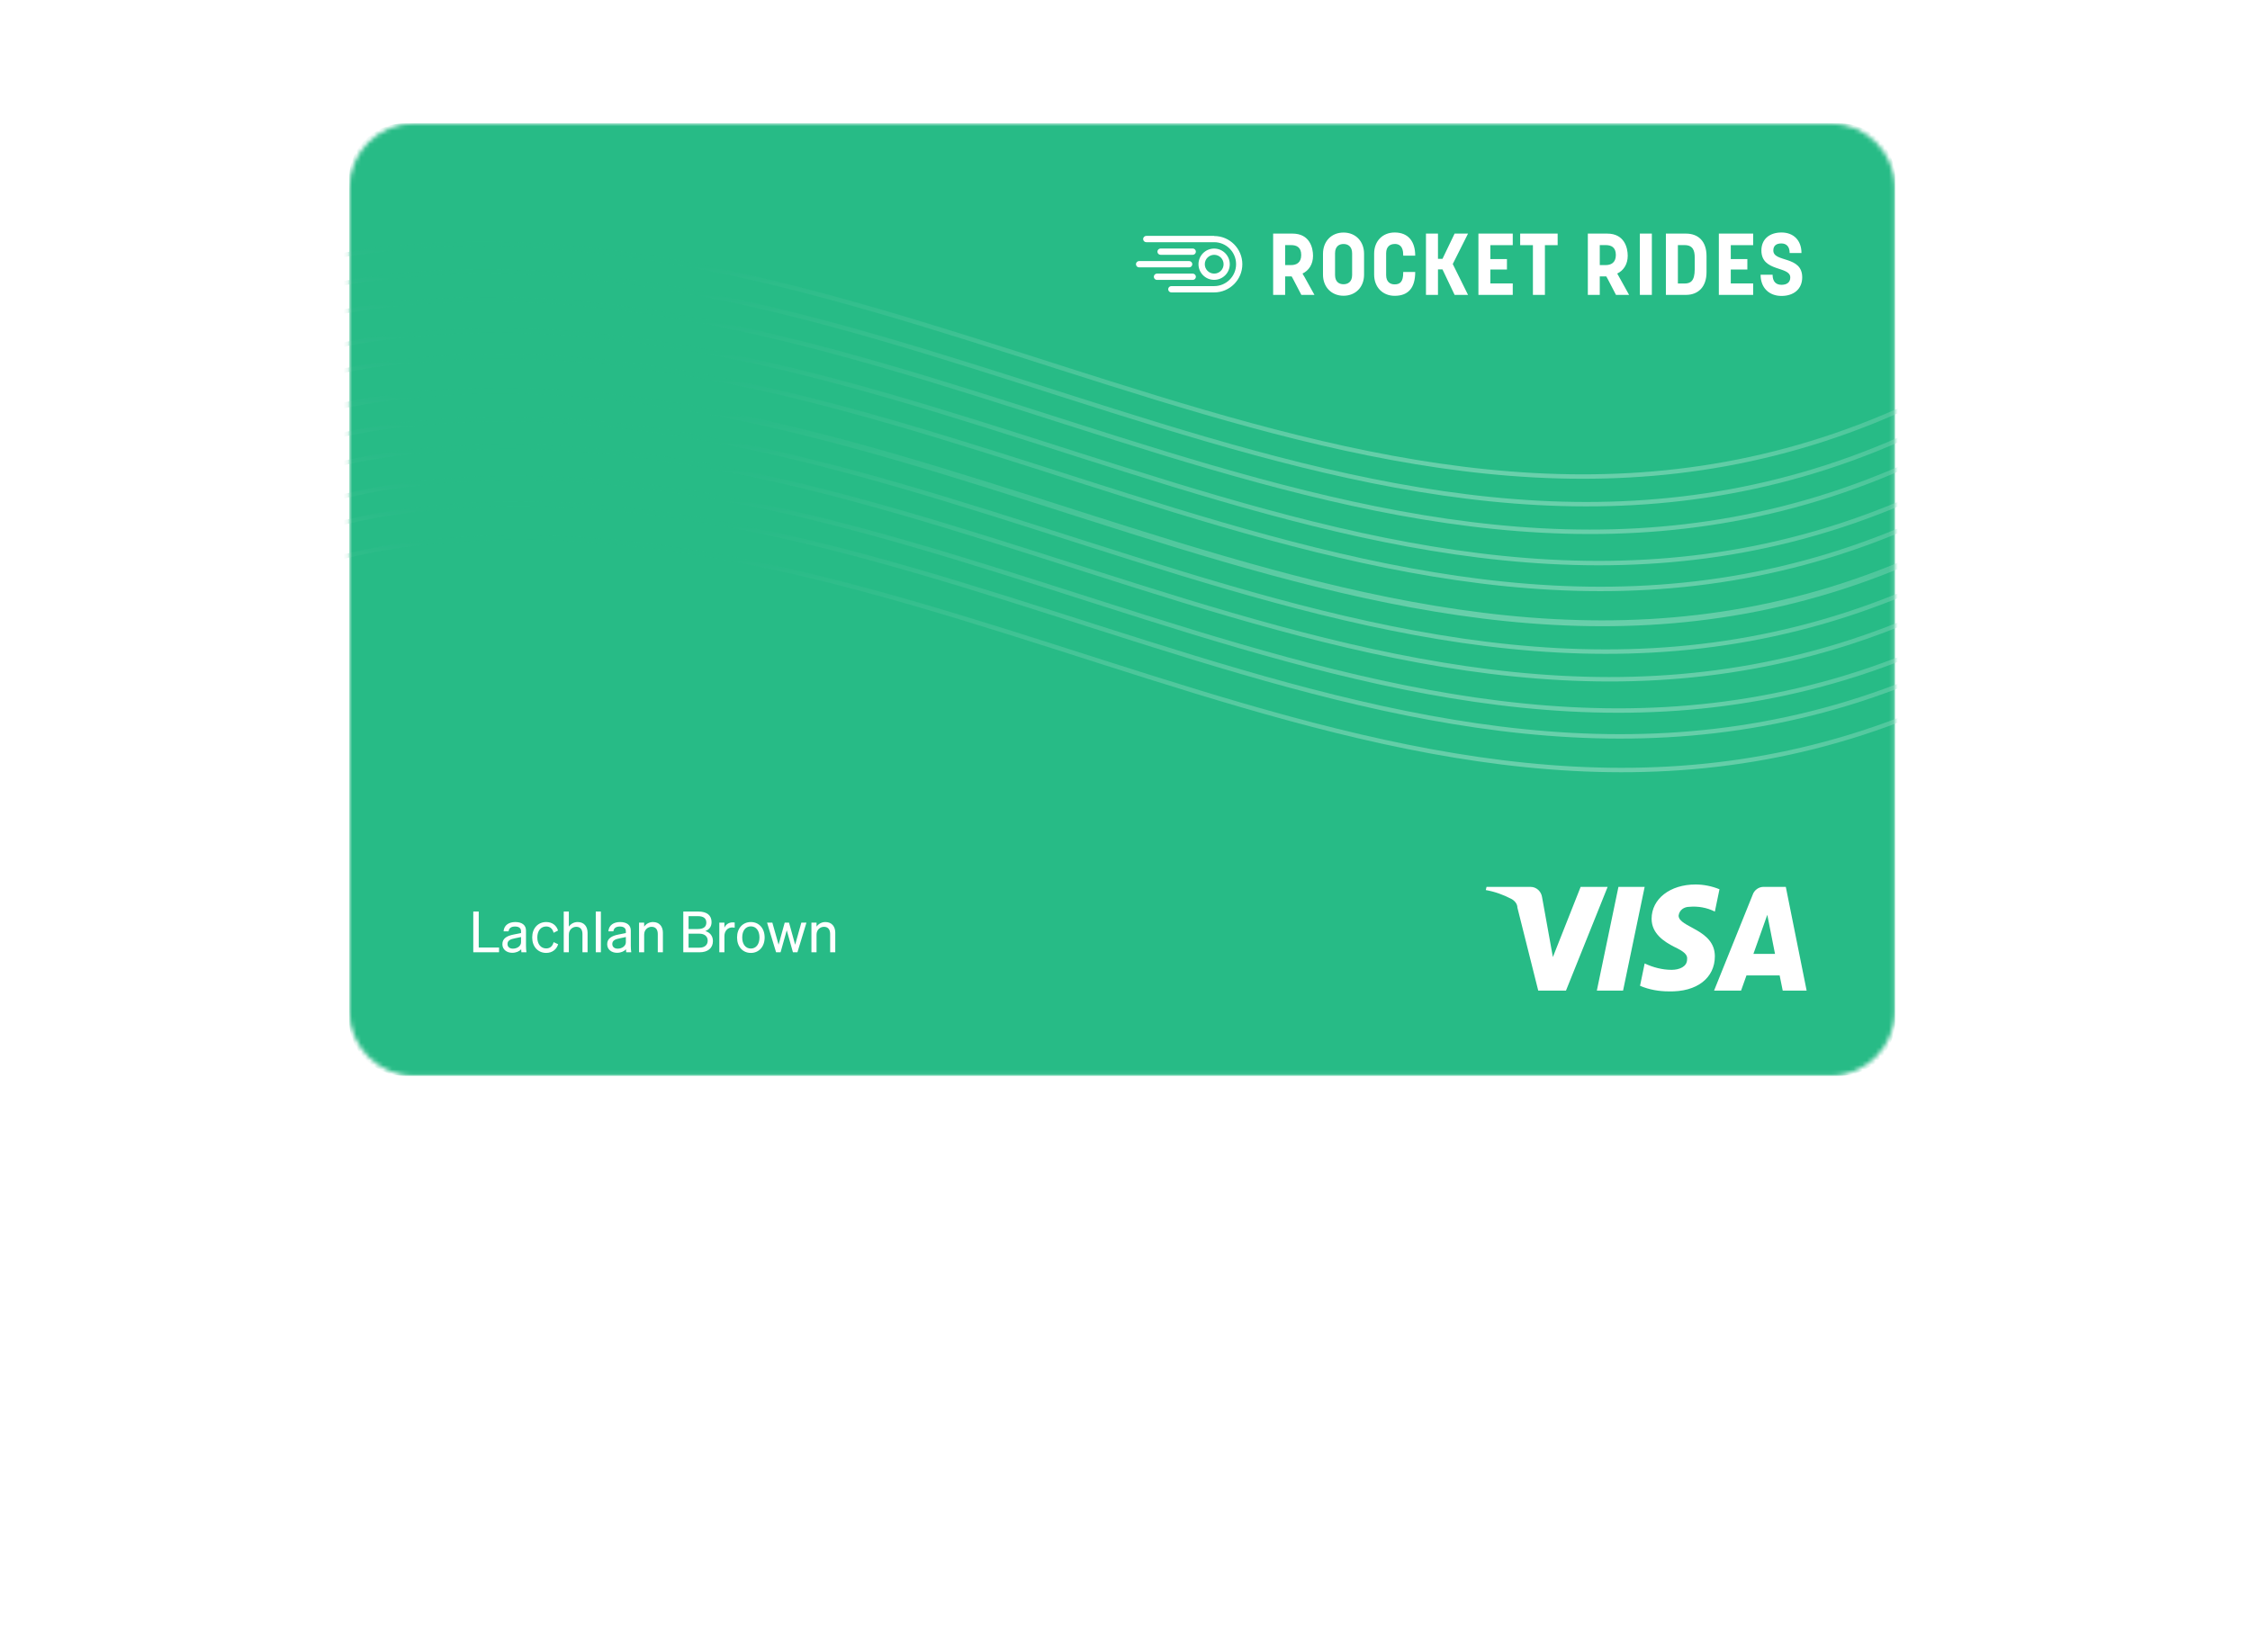 <svg width="508" height="373" viewBox="0 0 508 373" fill="none" xmlns="http://www.w3.org/2000/svg">
<g filter="url(#filter0_dd_4003_546)">
<rect x="80.5" y="30" width="347" height="213" rx="14" fill="white" fill-opacity="0.01" shape-rendering="crispEdges"/>
</g>
<mask id="mask0_4003_546" style="mask-type:luminance" maskUnits="userSpaceOnUse" x="78" y="27" width="350" height="216">
<path d="M413.212 27.857H93.502C85.414 27.857 78.857 34.414 78.857 42.502V228.309C78.857 236.397 85.414 242.953 93.502 242.953H413.212C421.3 242.953 427.857 236.397 427.857 228.309V42.502C427.857 34.414 421.3 27.857 413.212 27.857Z" fill="white"/>
</mask>
<g mask="url(#mask0_4003_546)">
<path d="M78.859 230.697C78.859 237.438 84.508 242.953 91.414 242.953H415.303C422.209 242.953 427.859 237.438 427.859 230.697V40.115C427.859 33.373 422.209 27.857 415.303 27.857H91.414C84.508 27.857 78.859 33.373 78.859 40.115V230.697Z" fill="#27BB86"/>
<g style="mix-blend-mode:overlay" opacity="0.65">
<path d="M4.993 132.424C25.015 104.31 51.689 85.895 90.849 81.642C212.136 68.471 318.68 173.033 437.902 115.681" stroke="url(#paint0_linear_4003_546)" stroke-linecap="round"/>
<path d="M5.346 140.021C25.368 111.908 52.042 93.493 91.202 89.24C212.49 76.068 319.033 180.631 438.255 123.279" stroke="url(#paint1_linear_4003_546)" stroke-linecap="round"/>
<path d="M4.576 126.588C24.598 98.474 51.272 80.059 90.432 75.806C211.719 62.635 318.263 167.197 437.485 109.845" stroke="url(#paint2_linear_4003_546)" stroke-linecap="round"/>
<path d="M2.626 119.521C22.649 91.408 49.322 72.993 88.483 68.74C209.77 55.568 316.313 160.13 435.536 102.779" stroke="url(#paint3_linear_4003_546)" stroke-linecap="round"/>
<path d="M1.8 113.281C21.822 85.168 48.496 66.752 87.656 62.5C208.944 49.328 315.487 153.891 434.709 96.539" stroke="url(#paint4_linear_4003_546)" stroke-linecap="round"/>
<path d="M0.972 107.043C20.994 78.929 47.668 60.514 86.828 56.261C208.116 43.09 314.659 147.652 433.881 90.3" stroke="url(#paint5_linear_4003_546)" stroke-linecap="round"/>
<path d="M9.418 165.722C29.441 137.609 56.114 119.194 95.275 114.941C216.562 101.769 323.105 206.332 442.328 148.98" stroke="url(#paint6_linear_4003_546)" stroke-linecap="round"/>
<path d="M9.772 173.32C29.794 145.206 56.468 126.791 95.628 122.539C216.916 109.367 323.459 213.929 442.681 156.577" stroke="url(#paint7_linear_4003_546)" stroke-linecap="round"/>
<path d="M9.001 159.887C29.024 131.773 55.697 113.358 94.858 109.105C216.145 95.934 322.688 200.496 441.911 143.144" stroke="url(#paint8_linear_4003_546)" stroke-linecap="round"/>
<path d="M7.052 152.82C27.074 124.707 53.748 106.291 92.908 102.039C214.196 88.867 320.739 193.429 439.961 136.077" stroke="url(#paint9_linear_4003_546)" stroke-linecap="round"/>
<path d="M6.226 146.579C26.248 118.466 52.922 100.051 92.082 95.799C213.37 82.627 319.913 187.189 439.135 129.837" stroke="url(#paint10_linear_4003_546)" stroke-linecap="round"/>
<path d="M5.398 140.342C25.42 112.228 52.094 93.813 91.254 89.56C212.542 76.389 319.085 180.951 438.307 123.599" stroke="url(#paint11_linear_4003_546)" stroke-linecap="round"/>
</g>
<path d="M106.857 215.058V205.857H108.087V213.981H112.675V215.058H106.857ZM118.757 213.597C118.757 214.097 118.795 214.635 118.86 215.058H117.72C117.693 214.829 117.676 214.598 117.668 214.366C117.258 214.853 116.515 215.173 115.643 215.173C114.426 215.173 113.426 214.443 113.426 213.238C113.426 211.905 114.477 211.341 115.976 211.047L117.642 210.714V210.304C117.642 209.56 117.104 209.24 116.284 209.24C115.4 209.24 114.913 209.612 114.824 210.329H113.696C113.798 208.907 114.913 208.228 116.348 208.228C117.834 208.228 118.758 208.907 118.758 210.137L118.757 213.597ZM117.642 212.777V211.611L116.284 211.892C115.259 212.098 114.58 212.379 114.58 213.187C114.58 213.84 115.067 214.237 115.797 214.237C116.784 214.237 117.642 213.635 117.642 212.777ZM121.313 211.713C121.313 213.238 122.133 214.186 123.325 214.186C124.247 214.186 124.798 213.597 124.991 212.764L126.016 213.238C125.696 214.353 124.722 215.199 123.325 215.199C121.454 215.199 120.16 213.776 120.16 211.713C120.16 209.637 121.454 208.228 123.325 208.228C124.722 208.228 125.67 209.035 125.99 210.15L124.99 210.65C124.798 209.829 124.248 209.227 123.325 209.227C122.133 209.227 121.313 210.175 121.313 211.713ZM127.279 215.058V205.857H128.432V209.266C128.654 208.942 128.953 208.678 129.301 208.497C129.65 208.316 130.038 208.223 130.431 208.228C131.853 208.228 132.661 209.214 132.661 210.637V215.058H131.507V210.944C131.507 210.009 131.11 209.304 130.11 209.304C129.277 209.304 128.432 209.945 128.432 211.06V215.058H127.277H127.279ZM135.665 205.857V215.058H134.511V205.857H135.665ZM142.421 213.597C142.421 214.097 142.459 214.635 142.523 215.058H141.383C141.357 214.829 141.34 214.598 141.332 214.366C140.922 214.853 140.178 215.173 139.307 215.173C138.09 215.173 137.09 214.443 137.09 213.238C137.09 211.905 138.14 211.341 139.64 211.047L141.306 210.714V210.304C141.306 209.56 140.768 209.24 139.948 209.24C139.063 209.24 138.577 209.612 138.487 210.329H137.359C137.462 208.907 138.577 208.228 140.012 208.228C141.498 208.228 142.421 208.907 142.421 210.137V213.597ZM141.306 212.777V211.611L139.948 211.892C138.923 212.098 138.243 212.379 138.243 213.187C138.243 213.84 138.73 214.237 139.461 214.237C140.447 214.237 141.306 213.635 141.306 212.777ZM144.285 215.058V208.356H145.438V209.266C145.66 208.942 145.959 208.677 146.308 208.496C146.657 208.315 147.045 208.223 147.438 208.228C148.859 208.228 149.667 209.214 149.667 210.637V215.058H148.513V210.944C148.513 210.009 148.116 209.304 147.117 209.304C146.284 209.304 145.438 209.945 145.438 211.06V215.058H144.285ZM154.272 215.058V205.857H157.668C159.616 205.857 160.654 206.716 160.654 208.253C160.654 209.432 159.936 210.022 159.231 210.265C160.269 210.547 160.961 211.354 160.961 212.52C160.961 214.122 159.795 215.058 157.937 215.058H154.272ZM155.464 209.804H157.565C158.795 209.804 159.475 209.33 159.475 208.356C159.475 207.369 158.795 206.895 157.565 206.895H155.464V209.804ZM155.464 210.855V214.02H157.886C159.116 214.02 159.782 213.379 159.782 212.431C159.782 211.495 159.116 210.855 157.886 210.855H155.464ZM165.877 208.33V209.496C165.692 209.46 165.503 209.442 165.314 209.445C164.34 209.445 163.558 210.214 163.558 211.393V215.058H162.405V208.356H163.557V209.496C163.852 208.817 164.506 208.305 165.415 208.305C165.595 208.305 165.761 208.317 165.877 208.33ZM172.639 211.713C172.639 213.789 171.357 215.199 169.525 215.199C167.692 215.199 166.411 213.789 166.411 211.713C166.411 209.637 167.692 208.228 169.525 208.228C171.357 208.228 172.639 209.637 172.639 211.713ZM167.577 211.713C167.577 213.238 168.346 214.212 169.525 214.212C170.704 214.212 171.473 213.238 171.473 211.713C171.473 210.175 170.703 209.202 169.525 209.202C168.346 209.202 167.577 210.175 167.577 211.713ZM177.171 208.356H178.145L179.529 213.353L180.926 208.356H182.079L180.041 215.058H179.029L177.632 210.086L176.236 215.058H175.223L173.186 208.356H174.378L175.788 213.341L177.171 208.356ZM183.203 215.058V208.356H184.356V209.266C184.578 208.942 184.877 208.678 185.225 208.497C185.574 208.316 185.962 208.224 186.355 208.228C187.778 208.228 188.585 209.214 188.585 210.637V215.058H187.432V210.944C187.432 210.009 187.034 209.304 186.035 209.304C185.202 209.304 184.356 209.945 184.356 211.06V215.058H183.203Z" fill="white"/>
<path fill-rule="evenodd" clip-rule="evenodd" d="M269.195 59.668C269.195 60.059 268.874 60.38 268.483 60.38H257.186C256.794 60.38 256.473 60.059 256.473 59.668C256.473 59.276 256.794 58.955 257.186 58.955H268.483C268.874 58.955 269.195 59.276 269.195 59.668ZM270.005 62.503C270.005 62.894 269.684 63.215 269.293 63.215H261.221C260.83 63.215 260.509 62.894 260.509 62.503C260.509 62.111 260.83 61.79 261.221 61.79H269.293C269.684 61.79 270.005 62.111 270.005 62.503ZM269.293 57.545H262.031C261.64 57.545 261.319 57.224 261.319 56.833C261.319 56.441 261.64 56.12 262.031 56.12H269.293C269.684 56.12 270.005 56.441 270.005 56.833C270.005 57.224 269.684 57.545 269.293 57.545ZM277.657 59.668C277.657 61.623 276.08 63.2 274.124 63.2C272.17 63.2 270.592 61.609 270.592 59.668C270.592 57.726 272.17 56.135 274.124 56.135C276.08 56.135 277.657 57.726 277.657 59.668ZM272.016 59.668C272.016 60.841 272.966 61.79 274.138 61.79C275.311 61.79 276.261 60.841 276.261 59.668C276.261 58.495 275.311 57.545 274.138 57.545C272.966 57.545 272.016 58.495 272.016 59.668ZM274.138 53.3C277.644 53.3 280.492 56.163 280.492 59.668C280.492 63.173 277.644 66.035 274.138 66.035H264.461C264.07 66.035 263.749 65.714 263.749 65.323C263.749 64.933 264.07 64.612 264.461 64.612H274.138C276.861 64.612 279.082 62.391 279.082 59.654C279.082 56.917 276.861 54.696 274.138 54.696H258.805C258.414 54.696 258.093 54.375 258.093 53.984C258.093 53.593 258.414 53.272 258.805 53.272H274.138V53.3ZM298.702 62.028V57.322C298.702 54.501 300.601 52.518 303.339 52.518C306.076 52.518 307.975 54.501 307.975 57.322V62.028C307.975 64.835 306.061 66.789 303.339 66.789C300.615 66.789 298.702 64.82 298.702 62.028ZM305.28 62.126V57.224C305.28 55.674 304.358 55.101 303.339 55.101C302.375 55.101 301.425 55.618 301.425 57.196V62.098C301.425 63.648 302.333 64.192 303.339 64.192C304.26 64.192 305.28 63.703 305.28 62.111V62.126ZM314.873 55.101C313.937 55.101 312.96 55.618 312.96 57.196V62.098C312.96 63.731 313.937 64.22 314.873 64.22C316.13 64.22 316.814 63.606 316.814 61.595V61.414H319.523C319.523 64.946 318.015 66.804 314.887 66.804C312.15 66.804 310.251 64.835 310.251 62.014V57.266C310.251 54.459 312.15 52.504 314.887 52.504C317.959 52.504 319.523 54.529 319.523 57.741H316.814V57.545C316.814 55.506 315.823 55.088 314.873 55.088V55.101ZM328.418 66.594L325.681 60.841H324.662V66.594H321.953V52.755H324.662V58.453H325.681L328.418 52.755H331.449L328 59.626L331.449 66.594H328.418ZM336.49 55.367V58.509H340.233V60.869H336.49V64.011H341.545V66.594H333.795V52.755H341.545V55.367H336.49ZM348.807 55.367V66.594H346.098V55.367H343.221V52.755H351.683V55.367H348.807ZM370.243 66.594V52.755H372.952V66.594H370.243ZM376.121 52.755H380.66C383.397 52.755 385.296 54.445 385.296 57.825V61.469C385.296 64.807 383.397 66.594 380.66 66.594H376.121V52.755ZM378.831 64.024H380.353C381.652 64.024 382.629 63.508 382.629 60.813V58.118C382.629 56.623 382.238 55.353 380.353 55.353H378.831V64.024ZM390.771 55.367V58.509H394.513V60.869H390.771V64.011H395.825V66.594H388.076V52.755H395.825V55.367H390.771ZM397.683 56.568C397.683 54.04 399.484 52.504 402.221 52.504C404.958 52.504 406.732 54.291 406.732 57.14H404.064C404.064 55.674 403.338 54.976 402.18 54.976C401.021 54.976 400.378 55.52 400.378 56.568C400.378 59.319 406.899 57.685 406.899 62.628C406.899 65.254 405.014 66.831 402.221 66.831C399.428 66.831 397.502 65.002 397.502 62.042H400.21C400.21 63.648 401.034 64.318 402.221 64.318C403.408 64.318 404.204 63.788 404.204 62.656C404.204 60.031 397.683 61.483 397.683 56.568ZM294.443 62.391L296.775 66.594H293.815L291.957 63.019L291.622 62.419H290.156V66.594H287.447V52.755H291.832C295.728 52.755 296.454 55.995 296.454 57.755C296.454 59.709 295.476 61.12 294.08 61.777C294.206 62 294.331 62.223 294.429 62.391H294.443ZM290.156 55.353V59.864H291.511C292.641 59.864 293.787 59.361 293.787 57.587C293.787 55.8 292.698 55.353 291.511 55.353H290.156ZM365.48 62.391L367.813 66.594H364.853L362.995 63.019L362.66 62.419H361.194V66.594H358.498V52.755H362.883C366.779 52.755 367.505 55.995 367.505 57.755C367.505 59.709 366.528 61.12 365.131 61.777C365.257 62 365.383 62.223 365.48 62.391ZM361.194 55.353V59.864H362.548C363.679 59.864 364.824 59.361 364.824 57.587C364.824 55.8 363.735 55.353 362.548 55.353H361.194Z" fill="white"/>
<path d="M371.328 200.285L366.453 223.704H360.532L365.408 200.285H371.328ZM395.882 215.417L399.017 206.59L400.758 215.417H395.882ZM402.499 223.704H407.898L403.196 200.285H398.146C397.101 200.285 396.056 201.005 395.708 202.086L387.001 223.704H393.096L394.315 220.281H401.803L402.499 223.704ZM387.175 215.958C387.175 209.833 378.991 209.472 378.991 206.77C379.165 205.509 380.21 204.788 381.429 204.788C383.344 204.608 385.434 204.969 387.175 205.869L388.22 200.825C386.479 200.105 384.563 199.744 382.822 199.744C377.075 199.744 372.896 202.987 372.896 207.491C372.896 210.914 375.856 212.715 377.946 213.796C380.21 214.877 381.08 215.598 380.906 216.678C380.906 218.3 379.165 219.02 377.423 219.02C375.334 219.02 373.244 218.48 371.328 217.579L370.284 222.623C372.373 223.524 374.637 223.884 376.727 223.884C383.17 224.065 387.175 220.822 387.175 215.958ZM362.97 200.285L353.566 223.704H347.297L342.595 204.969C342.595 204.068 341.899 203.347 341.202 202.987C339.461 202.086 337.545 201.366 335.456 201.005L335.63 200.285H345.556C346.949 200.285 347.994 201.366 348.168 202.627L350.606 216.138L356.875 200.285H362.97Z" fill="white"/>
</g>
<defs>
<filter id="filter0_dd_4003_546" x="0.5" y="0" width="507" height="373" filterUnits="userSpaceOnUse" color-interpolation-filters="sRGB">
<feFlood flood-opacity="0" result="BackgroundImageFix"/>
<feColorMatrix in="SourceAlpha" type="matrix" values="0 0 0 0 0 0 0 0 0 0 0 0 0 0 0 0 0 0 127 0" result="hardAlpha"/>
<feMorphology radius="30" operator="erode" in="SourceAlpha" result="effect1_dropShadow_4003_546"/>
<feOffset dy="30"/>
<feGaussianBlur stdDeviation="30"/>
<feComposite in2="hardAlpha" operator="out"/>
<feColorMatrix type="matrix" values="0 0 0 0 0 0 0 0 0 0 0 0 0 0 0 0 0 0 0.3 0"/>
<feBlend mode="normal" in2="BackgroundImageFix" result="effect1_dropShadow_4003_546"/>
<feColorMatrix in="SourceAlpha" type="matrix" values="0 0 0 0 0 0 0 0 0 0 0 0 0 0 0 0 0 0 127 0" result="hardAlpha"/>
<feMorphology radius="20" operator="erode" in="SourceAlpha" result="effect2_dropShadow_4003_546"/>
<feOffset dy="50"/>
<feGaussianBlur stdDeviation="50"/>
<feComposite in2="hardAlpha" operator="out"/>
<feColorMatrix type="matrix" values="0 0 0 0 0.196 0 0 0 0 0.196 0 0 0 0 0.365 0 0 0 0.25 0"/>
<feBlend mode="normal" in2="effect1_dropShadow_4003_546" result="effect2_dropShadow_4003_546"/>
<feBlend mode="normal" in="SourceGraphic" in2="effect2_dropShadow_4003_546" result="shape"/>
</filter>
<linearGradient id="paint0_linear_4003_546" x1="857.401" y1="-2.296" x2="846.289" y2="201.687" gradientUnits="userSpaceOnUse">
<stop offset="0.615" stop-color="#27BB86"/>
<stop offset="1" stop-color="white"/>
</linearGradient>
<linearGradient id="paint1_linear_4003_546" x1="857.755" y1="5.302" x2="846.642" y2="209.285" gradientUnits="userSpaceOnUse">
<stop offset="0.615" stop-color="#27BB86"/>
<stop offset="1" stop-color="white"/>
</linearGradient>
<linearGradient id="paint2_linear_4003_546" x1="856.984" y1="-8.132" x2="845.872" y2="195.851" gradientUnits="userSpaceOnUse">
<stop offset="0.615" stop-color="#27BB86"/>
<stop offset="1" stop-color="white"/>
</linearGradient>
<linearGradient id="paint3_linear_4003_546" x1="855.035" y1="-15.198" x2="843.923" y2="188.784" gradientUnits="userSpaceOnUse">
<stop offset="0.615" stop-color="#27BB86"/>
<stop offset="1" stop-color="white"/>
</linearGradient>
<linearGradient id="paint4_linear_4003_546" x1="854.209" y1="-21.438" x2="843.096" y2="182.545" gradientUnits="userSpaceOnUse">
<stop offset="0.615" stop-color="#27BB86"/>
<stop offset="1" stop-color="white"/>
</linearGradient>
<linearGradient id="paint5_linear_4003_546" x1="853.381" y1="-27.677" x2="842.268" y2="176.306" gradientUnits="userSpaceOnUse">
<stop offset="0.615" stop-color="#27BB86"/>
<stop offset="1" stop-color="white"/>
</linearGradient>
<linearGradient id="paint6_linear_4003_546" x1="861.827" y1="31.003" x2="850.715" y2="234.986" gradientUnits="userSpaceOnUse">
<stop offset="0.615" stop-color="#27BB86"/>
<stop offset="1" stop-color="white"/>
</linearGradient>
<linearGradient id="paint7_linear_4003_546" x1="862.18" y1="38.601" x2="851.068" y2="242.583" gradientUnits="userSpaceOnUse">
<stop offset="0.615" stop-color="#27BB86"/>
<stop offset="1" stop-color="white"/>
</linearGradient>
<linearGradient id="paint8_linear_4003_546" x1="861.41" y1="25.167" x2="850.298" y2="229.15" gradientUnits="userSpaceOnUse">
<stop offset="0.615" stop-color="#27BB86"/>
<stop offset="1" stop-color="white"/>
</linearGradient>
<linearGradient id="paint9_linear_4003_546" x1="859.461" y1="18.101" x2="848.348" y2="222.083" gradientUnits="userSpaceOnUse">
<stop offset="0.615" stop-color="#27BB86"/>
<stop offset="1" stop-color="white"/>
</linearGradient>
<linearGradient id="paint10_linear_4003_546" x1="858.635" y1="11.861" x2="847.522" y2="215.843" gradientUnits="userSpaceOnUse">
<stop offset="0.615" stop-color="#27BB86"/>
<stop offset="1" stop-color="white"/>
</linearGradient>
<linearGradient id="paint11_linear_4003_546" x1="857.806" y1="5.622" x2="846.694" y2="209.605" gradientUnits="userSpaceOnUse">
<stop offset="0.615" stop-color="#27BB86"/>
<stop offset="1" stop-color="white"/>
</linearGradient>
</defs>
</svg>
